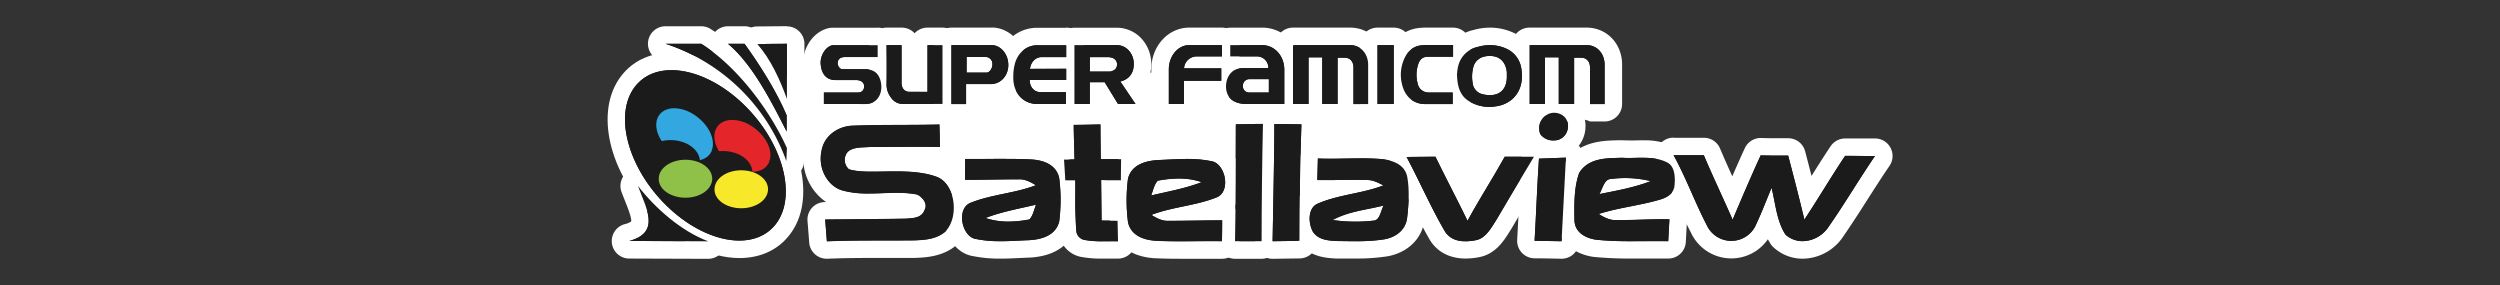 <svg xmlns="http://www.w3.org/2000/svg" viewBox="0 0 1000 114"><rect x="0" y="0" width="1000" height="114" fill="#333333" stroke="none"/><title>logo</title><g id="Layer_2" data-name="Layer 2"><rect x="311.83" y="25.92" width="28.57" height="36.22" fill="#fff"/><rect x="373.49" y="29.05" width="246.61" height="50.52" fill="#fff"/></g><g id="Layer_1" data-name="Layer 1"><path d="M441.12,100a42.67,42.67,0,0,1-7.94-.6A7.47,7.47,0,0,1,427,92a126.66,126.66,0,0,1-.49-14.38c0-.67,0-1.35,0-2h-.42a3.49,3.49,0,0,1-3.49-3.3c-.16-2.75-.34-5.51-.52-8.26a3.51,3.51,0,0,1,3.46-3.73h.64C426.1,56.49,426,53.15,426,50a3.45,3.45,0,0,1,1-2.49,3.49,3.49,0,0,1,2.47-1.06c3.55,0,7.11-.1,10.66-.18h.08a3.5,3.5,0,0,1,3.5,3.48c0,2.65,0,5.31.07,8,0,.8,0,1.6,0,2.41h4.68a3.52,3.52,0,0,1,3.49,3.54c0,2.8-.07,5.62-.09,8.42a3.5,3.5,0,0,1-3.5,3.47h0l-4.33,0c0,1.51.08,7.65.1,9.2l3,0a3.5,3.5,0,0,1,3.46,3.42q.08,4.11.18,8.21a3.5,3.5,0,0,1-3.5,3.58h-.09l-1.65,0-2.14,0Z" fill="#1b1b1b"/><path d="M440.18,49.78c0,4.62.09,9.24.12,13.87h8.14q-.06,4.22-.09,8.43-3.94,0-7.89-.09c.05,5.41.12,10.81.17,16.21l6.4.08q.08,4.1.18,8.21l-1.73,0c-1.46,0-2.91,0-4.37,0a38.06,38.06,0,0,1-7.38-.56,4,4,0,0,1-3.21-4.14c-.74-6.53-.4-13.14-.49-19.71l-3.91,0c-.15-2.76-.33-5.53-.51-8.29l4.2-.05c-.14-4.61-.27-9.22-.33-13.83,3.57,0,7.13-.1,10.7-.18m0-7H440c-3.52.08-7.09.14-10.62.18a7,7,0,0,0-6.92,7.1c0,2.33.08,4.77.15,7.44a6.92,6.92,0,0,0-2.15,1.58,7,7,0,0,0-1.86,5.21c.18,2.71.36,5.5.51,8.24a7,7,0,0,0,3.9,5.89,123.06,123.06,0,0,0,.5,13.87,11,11,0,0,0,9.07,10.55,45.36,45.36,0,0,0,8.51.65h2.26l2.11,0,1.56,0h.17a7,7,0,0,0,7-7.16q-.09-4.09-.17-8.2a7,7,0,0,0-6.47-6.83c0-.42,0-.84,0-1.27s0-.64,0-1h.82a7,7,0,0,0,7-6.95c0-2.79,0-5.6.09-8.39a7,7,0,0,0-7-7.09h-1.23c0-2.3-.05-4.6-.06-6.9a7,7,0,0,0-7-7Z" fill="#fff"/><path d="M504.27,100H494a3.48,3.48,0,0,1-3.5-3.56c.25-13.46.28-27.18.31-40.44l0-6.27a3.51,3.51,0,0,1,3.44-3.49l3.09-.06c2.59,0,5.18-.1,7.78-.12h0a3.5,3.5,0,0,1,3.5,3.57c-.33,15.53-.51,31.31-.54,46.89a3.48,3.48,0,0,1-3.5,3.49Z" fill="#1b1b1b"/><path d="M505.18,49.54h0m0,0q-.51,23.46-.54,46.95H494c.29-15.58.29-31.17.33-46.76,3.61-.06,7.22-.16,10.84-.18m0-7h-.05c-2.63,0-5.28.07-7.83.12l-3.09.06a7,7,0,0,0-6.87,7v6.24c0,13.26-.07,27-.32,40.41a7,7,0,0,0,7,7.13h10.6a7,7,0,0,0,7-7c0-15.47.2-31.16.53-46.62,0-.11,0-.23,0-.34a7,7,0,0,0-7-7Zm0,14h0Z" fill="#fff"/><path d="M509,100a3.5,3.5,0,0,1-3.5-3.55q.12-7.47.27-14.92c.19-10.48.4-21.3.44-31.94a3.56,3.56,0,0,1,1-2.48,3.5,3.5,0,0,1,2.46-1h0q5.43,0,10.86.15a3.45,3.45,0,0,1,2.47,1.09,3.52,3.52,0,0,1,1,2.52c-.51,15.42-.78,31.06-.79,46.49a3.51,3.51,0,0,1-3.44,3.5l-5.39.08-5.35.07Z" fill="#1b1b1b"/><path d="M509.75,49.59c3.61,0,7.21.08,10.82.15q-.77,23.28-.79,46.6c-3.58.06-7.16.09-10.74.15.25-15.63.65-31.26.71-46.9m0-7a7,7,0,0,0-7,7c0,10.62-.25,21.43-.44,31.89q-.15,7.47-.27,14.93a7,7,0,0,0,7,7.11h.13l5.32-.08,5.42-.07a7,7,0,0,0,6.87-7c0-15.39.28-31,.79-46.37a7,7,0,0,0-6.86-7.23c-3.62-.07-7.29-.12-10.9-.15Z" fill="#fff"/><path d="M621.35,59.71a10,10,0,0,1-8.11-4.09,3.92,3.92,0,0,1-.43-.81c-1.75-4.6.18-9.94,4.32-12a8.9,8.9,0,0,1,4.54-1.2,9.28,9.28,0,0,1,6.8,2.88,8.68,8.68,0,0,1,2.22,6.63,9.2,9.2,0,0,1-9.33,8.6Z" fill="#1b1b1b"/><path d="M621.67,45.1a5.28,5.28,0,0,1,5.53,5.75,5.68,5.68,0,0,1-5.85,5.36,6.49,6.49,0,0,1-5.27-2.64c-1.14-3,.16-6.49,2.72-7.69a5.41,5.41,0,0,1,2.87-.78m0-7a12.42,12.42,0,0,0-6.22,1.63c-5.62,2.89-8.27,10.11-5.91,16.33a7.16,7.16,0,0,0,.87,1.61,13.49,13.49,0,0,0,10.94,5.54,12.73,12.73,0,0,0,12.81-11.65,1.11,1.11,0,0,0,0-.19A12.09,12.09,0,0,0,631,42.1a12.78,12.78,0,0,0-9.36-4Z" fill="#fff"/><path d="M330.69,100a3.5,3.5,0,0,1-3.49-3.21l-.27-3.38c-.13-1.78-.27-3.55-.42-5.33a3.45,3.45,0,0,1,.9-2.65A3.49,3.49,0,0,1,330,84.28l9.24-.08c7.52-.07,15.29-.13,22.93-.26l.81-.06c2.79-.2,3.31-.45,3.55-1.15.06-.16.12-.3.19-.45a3.18,3.18,0,0,0-1.09-1.17,40.55,40.55,0,0,0-7-.52c-1.8,0-3.67.07-5.48.14s-3.8.14-5.73.14a40.92,40.92,0,0,1-11.26-1.31c-7.66-2-12.73-10.91-11.06-19.46,1.35-8.57,9.07-13.21,16-13.36,6.4-.24,12.93-.27,19.24-.29,5,0,10.25-.05,15.36-.17h.09a3.5,3.5,0,0,1,3.49,3.43l.12,4.46c0,1.51.08,3,.11,4.56a3.53,3.53,0,0,1-1,2.55,3.5,3.5,0,0,1-2.48,1h-.07c-2.25,0-4.67-.06-7.41-.06q-4.49,0-8.95.05c-3,0-6,0-9,0h-2.5c-.49,0-1.05.07-1.65.09-1.06,0-4.28.17-4.79.82a1.45,1.45,0,0,0-.06,1.4,36.55,36.55,0,0,0,7.31.54c1.38,0,2.82,0,4.3,0s3.25-.05,4.92-.05c5.41,0,11.69.26,17.23,2.19,4.36,1.37,7.65,5.22,9,10.57,1.65,6.37.21,13.1-3.67,17.14a2,2,0,0,1-.21.2c-4.62,4.07-10.65,4.29-14.63,4.44s-8,0-11.94,0c-7.57,0-15.4,0-23.07.33Z" fill="#1b1b1b"/><path d="M375.78,49.78c.06,3,.15,6,.22,9-2.49,0-5-.07-7.48-.07-6,0-12,.1-18,.1H347.9c-2.5.24-7.42-.16-9.19,2.44a5,5,0,0,0,.84,6.45c2.36.79,5.61,1,9.31,1,2.87,0,6-.1,9.22-.1,5.54,0,11.28.31,16.13,2,7.82,2.41,9.71,16,4,22-3.54,3.11-8.2,3.41-12.45,3.57-11.67.13-23.34-.1-35,.38-.24-2.91-.45-5.82-.7-8.71,10.78-.11,21.55-.16,32.32-.34,2.65-.24,6.3-.1,7.49-3.57,1.41-2.56-1.19-5.31-3.09-6.11a42.49,42.49,0,0,0-8.11-.67c-3.73,0-7.48.28-11.21.28a38.43,38.43,0,0,1-10.33-1.18c-5.79-1.51-9.93-8.56-8.54-15.49,1-6.84,7.22-10.35,12.65-10.46,11.53-.43,23.07-.18,34.61-.46m0-7h-.18c-5.07.12-10.26.15-15.28.17-6.32,0-12.87,0-19.36.29-8.38.21-17.67,5.84-19.34,16.25a21.11,21.11,0,0,0,8.76,21.28h-.45A7,7,0,0,0,323,88.37c.15,1.74.28,3.49.42,5.24l.27,3.45a7,7,0,0,0,7,6.43h.3c7.59-.32,15.39-.32,22.92-.33,3.89,0,7.92,0,11.89,0H366c4.21-.16,11.25-.42,16.81-5.31.15-.13.29-.27.43-.41,4.7-4.9,6.47-12.92,4.53-20.44-1.41-5.42-4.49-9.6-8.65-11.87A7.21,7.21,0,0,0,381,63.74a7,7,0,0,0,2-5.1l-.12-4.58c0-1.48-.07-3-.11-4.44a7,7,0,0,0-7-6.84Z" fill="#fff"/><path d="M542.19,100c-1.54,0-3.09,0-4.64,0l-3,0h-.17c-3.56-.2-8.94-.5-12.16-5.2a2.38,2.38,0,0,1-.18-.3,14.24,14.24,0,0,1-1.15-10.9,8.52,8.52,0,0,1,4.66-5.23,54.11,54.11,0,0,1,8.32-2.77c-1.12,0-2.24,0-3.36,0s-2.5,0-3.75,0a3.51,3.51,0,0,1-2.46-1.08,3.47,3.47,0,0,1-1-2.52l.23-8.61a3.54,3.54,0,0,1,1.11-2.46,3.49,3.49,0,0,1,2.39-.94h.14c1.45.06,3,.09,4.78.09,2,0,4,0,6-.07s4.1-.07,6.14-.07c3.53,0,6.42.1,9.1.34l.17,0c7.29,1,11.6,4.22,12.82,9.57a.75.75,0,0,1,0,.16c1.1,6,.63,12.26,0,17.53-.64,7.16-6.9,10.8-12.06,11.71a74.49,74.49,0,0,1-12.08.82Z" fill="#1b1b1b"/><path d="M544.19,63.34c2.93,0,5.86.07,8.79.32,3.82.53,8.73,1.86,9.88,6.89,1,5.41.62,11.08,0,16.51s-5.19,8-9.19,8.67a70,70,0,0,1-11.47.76c-2.52,0-5.05-.06-7.57-.08-3.31-.18-7.23-.41-9.47-3.68-1.95-3.55-2.07-9.52,1.85-11.25,8.49-3.71,17.77-4,26.36-7.33-2-1-4.1-2.14-6.34-2.14h0c-1.69-.05-3.37-.06-5.06-.06-3.79,0-7.58.08-11.37.08-1.23,0-2.46,0-3.68,0q.12-4.31.23-8.61c1.65.06,3.29.09,4.93.09,4.05,0,8.11-.14,12.16-.14m-2,25.3a64.47,64.47,0,0,0,7.08-.39c2.75,0,3-4,4.22-6.07-6.84,1.75-14,2.29-20.43,5.81a65,65,0,0,0,9.13.65m2-32.3c-2.09,0-4.18,0-6.2.07s-4,.07-6,.07c-1.72,0-3.25,0-4.65-.09h-.28a7,7,0,0,0-7,6.81l-.18,6.41-.06,2.2a7,7,0,0,0,1.74,4.81,12.47,12.47,0,0,0-4,5.77A17.63,17.63,0,0,0,519,96.1c.11.2.23.39.36.58,4.2,6.13,11.14,6.51,14.86,6.72h.33l2.94,0c1.53,0,3.11,0,4.69,0a78.14,78.14,0,0,0,12.61-.85l.08,0c8.36-1.48,14.21-7.3,14.93-14.83.64-5.51,1.12-12-.06-18.49l-.06-.31c-1.09-4.75-4.71-10.74-15.76-12.26l-.35,0c-2.78-.24-5.76-.35-9.39-.35Z" fill="#fff"/><path d="M586.19,100c-6.74,0-10-3.42-11.6-6.29-3.2-5.53-6.11-11.44-8.92-17.15-2-4-4-8.15-6.13-12.11a3.5,3.5,0,0,1,3-5.15c3.85-.07,7.75-.1,11.6-.11h0a3.51,3.51,0,0,1,3.15,2c2.11,4.34,4.34,8.73,6.49,13q1.68,3.3,3.38,6.69c1.55-2.69,3.14-5.34,4.69-7.94C594.2,69,596.6,65,598.81,61a3.51,3.51,0,0,1,3.07-1.82c3.88,0,7.78,0,11.67,0h0a3.51,3.51,0,0,1,3,5.32c-5,8.19-9.84,16.45-14.8,24.88,0,0-.48.78-.69,1.12-2.21,3.56-5,8-9.92,9A25.35,25.35,0,0,1,586.19,100Z" fill="#1b1b1b"/><path d="M613.58,62.64h0m0,0c-5,8.26-9.92,16.59-14.82,24.93-2.17,3.43-4.42,7.67-8.3,8.46a21.9,21.9,0,0,1-4.27.46c-3.32,0-6.63-1-8.53-4.46-5.45-9.41-9.88-19.59-15-29.23,3.85-.07,7.69-.1,11.54-.11,4.18,8.62,8.64,17,12.83,25.65,4.71-8.75,10.09-17,14.88-25.65q5.83,0,11.7,0m0-7h-.06c-3.82,0-7.77,0-11.64,0a7,7,0,0,0-6.13,3.63c-2.19,4-4.57,7.94-6.87,11.79-.48.8-1,1.61-1.45,2.43l-.5-1c-2.15-4.22-4.36-8.6-6.46-12.91a7,7,0,0,0-6.3-4h0c-3.86,0-7.78,0-11.65.11a7,7,0,0,0-6,10.3c2.08,3.91,4.11,8,6.07,12,2.83,5.74,5.75,11.68,9,17.37,2.87,5.17,8.06,8,14.62,8a28.76,28.76,0,0,0,5.63-.59c6.49-1.32,9.81-6.68,12.23-10.6l.63-1,.11-.19c4.94-8.41,9.78-16.62,14.68-24.69a7,7,0,0,0-5.89-10.79Zm0,14Z" fill="#fff"/><path d="M624.11,100q-5.16-.1-10.31-.17a3.49,3.49,0,0,1-3.46-3.7c.28-4.77.52-9.63.75-14.33.29-6.09.6-12.37,1-18.57A3.5,3.5,0,0,1,615.45,60c3.6-.15,7.2-.28,10.8-.41h.12a3.47,3.47,0,0,1,2.5,1.05,3.51,3.51,0,0,1,1,2.64q-.51,9.06-1,18.13-.39,7.65-.8,15.31a3.5,3.5,0,0,1-3.49,3.31Z" fill="#1b1b1b"/><path d="M626.37,63.05h0m0,0c-.61,11.14-1.15,22.29-1.75,33.44-3.6-.06-7.19-.13-10.79-.17.65-10.95,1-21.92,1.76-32.86,3.59-.15,7.19-.28,10.78-.41m0-7h-.28l-10.78.41a7,7,0,0,0-6.7,6.53c-.42,6.24-.72,12.55-1,18.66-.23,4.68-.46,9.52-.74,14.26a7,7,0,0,0,6.91,7.41c3.53,0,7.14.11,10.63.17h.23a7,7,0,0,0,7-6.62q.42-7.7.8-15.4c.3-5.85.61-11.89.94-17.84a5.49,5.49,0,0,0,0-.58,7,7,0,0,0-7-7Zm0,14h0Z" fill="#fff"/><path d="M652.59,100a141.06,141.06,0,0,1-14.3-.59c-7.18-.9-11.86-5.3-12-11.21v-.26c-.1-6.35-.22-13.55,2.13-20a2.85,2.85,0,0,1,.33-.68c4.59-7.25,12.67-7.44,18.56-7.58l1.5,0H649c.71,0,1.49.07,2.39.07s1.83,0,2.75,0,2-.05,2.93-.05A24.12,24.12,0,0,1,668.69,62c2.62,1.45,5.48,4.84,4.56,13a.5.5,0,0,1,0,.12c-.56,3.78-3.2,6.46-7.83,8-1.47.44-2.93.83-4.38,1.18,1.29,0,2.6,0,3.9,0,1,0,1.94,0,2.91,0a3.5,3.5,0,0,1,2.49,1.12,3.46,3.46,0,0,1,.92,2.58c-.17,2.91-.32,5.83-.48,8.75a3.51,3.51,0,0,1-3.49,3.32h-.08c-1.52,0-3,0-4.57,0l-5,0Z" fill="#1b1b1b"/><path d="M657.09,63.12c3.42,0,6.82.3,10,2s3.1,6.14,2.72,9.48c-.46,3.07-3.2,4.43-5.46,5.16-8.19,2.47-16.68,3.24-24.85,5.85,2.07,1.31,4.28,2.46,6.67,2.46h2c5.6,0,11.2-.35,16.8-.35.94,0,1.88,0,2.82,0q-.25,4.38-.48,8.77c-1.55,0-3.09,0-4.64,0-3.34,0-6.69,0-10,0a135.34,135.34,0,0,1-14-.57c-3.75-.47-8.73-2.54-8.87-7.82-.1-6.32-.23-13.06,1.92-19h0c3.89-6.15,11.25-5.8,17.1-6,.87.06,1.74.08,2.62.08,1.88,0,3.78-.09,5.68-.09M639.75,77.66c6.9-1.4,13.88-2.6,20.56-5.19a43.41,43.41,0,0,0-15.84-.87c-2.82,0-3.4,3.87-4.72,6.06m17.34-21.54c-1,0-2,0-3,.05s-1.8,0-2.66,0-1.53,0-2.15-.06l-.47,0h-.22l-1.36,0c-6.31.15-15.85.38-21.44,9.21a7,7,0,0,0-.66,1.35c-2.57,7.06-2.45,14.6-2.34,21.26v.29c.19,7.73,6.08,13.46,15,14.58l.16,0a143.25,143.25,0,0,0,14.66.61l5.08,0,5,0c1.68,0,3.15,0,4.49,0h.15a7,7,0,0,0,7-6.64q.22-4.36.48-8.73A7,7,0,0,0,672.9,83l-.09-.09a12.13,12.13,0,0,0,3.89-7.28l0-.25c1.14-10-2.79-14.46-6.28-16.39l-.12-.07a27.43,27.43,0,0,0-13.24-2.77Z" fill="#fff"/><path d="M721.09,100a13.49,13.49,0,0,1-9.25-3.56,3.91,3.91,0,0,1-.56-.66,29.06,29.06,0,0,1-3.69-8.92c-.54,1.29-1.11,2.59-1.7,3.87a14.18,14.18,0,0,1-13.36,9.15,14,14,0,0,1-12.94-8.26c-2.21-4.24-4.18-8.67-6.08-13-2.21-5-4.5-10.15-7.13-14.88a3.5,3.5,0,0,1,3.06-5.2h0c3,0,6,0,9,0h3a3.5,3.5,0,0,1,3.22,2.13c2.09,4.94,4.35,9.9,6.53,14.69l1.7,3.73c2.8-6.55,5.4-12.49,8.12-18.42a3.48,3.48,0,0,1,3.18-2h.08c2.7.06,5.45.09,8.16.09h2.75a3.49,3.49,0,0,1,3.39,2.61c1.57,6,3.1,11.87,4.57,17.75L726.45,74c2.8-4.48,5.71-9.12,8.7-13.58a3.51,3.51,0,0,1,2.91-1.56l3.05,0q4.44,0,8.88,0a3.51,3.51,0,0,1,3.1,1.87,3.46,3.46,0,0,1-.21,3.6c-3,4.39-5.93,9-8.78,13.44-3.1,4.85-6.3,9.86-9.63,14.68A16.27,16.27,0,0,1,721.09,100Z" fill="#1b1b1b"/><path d="M669.44,62.07c3,0,6,0,9.07,0h3c3.68,8.7,7.75,17.17,11.53,25.82,3.65-8.64,7.33-17.25,11.22-25.73q4.11.09,8.24.09h2.76c2.22,8.5,4.44,17,6.48,25.6,5.55-8.41,10.71-17.15,16.3-25.5,4,0,8,.07,11.93.07-6.3,9.23-12.08,19-18.43,28.14a12.75,12.75,0,0,1-10.48,5.91,10,10,0,0,1-6.88-2.65c-3.51-5.33-4-12.44-5.56-18.71-2,4.72-3.81,9.59-6,14.22a10.79,10.79,0,0,1-19.92.73c-4.77-9.13-8.31-19-13.3-28m0-7a7,7,0,0,0-6.12,10.4c2.55,4.59,4.71,9.45,7,14.6,1.91,4.31,3.89,8.76,6.14,13.08a17.8,17.8,0,0,0,30.73,2.57c.36.67.75,1.33,1.18,2A6.42,6.42,0,0,0,709.48,99a17.14,17.14,0,0,0,11.6,4.48,19.79,19.79,0,0,0,16.29-9c3.36-4.86,6.57-9.88,9.68-14.75,2.83-4.42,5.75-9,8.72-13.34a7,7,0,0,0-5.78-11c-3,0-6,0-8.93,0l-2.95,0h-.05a7,7,0,0,0-5.82,3.11c-2.62,3.91-5.16,7.93-7.63,11.87q-1.26-4.91-2.56-9.85a7,7,0,0,0-6.77-5.23h-2.76c-2.69,0-5.41,0-8.09-.09h-.15a7,7,0,0,0-6.36,4.08c-1.7,3.7-3.35,7.4-5,11.24-1.67-3.68-3.34-7.42-4.91-11.14a7,7,0,0,0-6.45-4.27h-3q-4.51,0-9,0Z" fill="#fff"/><path d="M472.49,100c-4.2,0-7.46-.08-10.54-.24-7.71-.52-12.85-4.21-14.16-10.12,0-.1,0-.21-.05-.31a71.28,71.28,0,0,1,0-18.4,3.67,3.67,0,0,1,.09-.43c1.09-4.16,4.58-9.28,15-10h.11l3.84-.18c2.57-.12,5.24-.26,7.9-.26A50.48,50.48,0,0,1,485,61c4.29.62,7.76,4.78,8.45,10.19.66,5.1-1.51,9.43-5.54,11a59.16,59.16,0,0,1-8.05,2.49c2.77,0,5.61-.08,8.41-.08h.61a3.5,3.5,0,0,1,3.49,3.54c0,2.77-.06,5.55-.08,8.32a3.48,3.48,0,0,1-3.5,3.47h-.05q-2.19,0-4.38,0l-5.91,0C476.46,100,474.48,100,472.49,100Z" fill="#1b1b1b"/><path d="M474.68,63.57a47.49,47.49,0,0,1,9.73.88c5.7.7,8.19,12.14,2.21,14.51-8.46,3.38-17.56,3.74-26.07,7,2,1.26,4.15,2.38,6.46,2.38h1.58c6.57,0,13.13-.2,19.7-.2h.58q0,4.17-.08,8.33-2.22,0-4.44,0c-4,0-7.91.06-11.86.06-3.45,0-6.91,0-10.36-.22-4.25-.29-9.69-1.83-10.92-7.39a67.37,67.37,0,0,1,0-17.49h0c1.52-5.79,7.37-7.08,11.84-7.38,3.85-.15,7.74-.44,11.61-.44m-14.22,14.6c6.78-1.59,13.66-2.8,20.25-5.33a28.09,28.09,0,0,0-9.2-1.44,45.49,45.49,0,0,0-8.39.86c-1.45,1.52-1.83,3.93-2.66,5.91m14.22-21.6c-2.75,0-5.46.14-8.08.27l-3.79.17h-.22c-13.13.89-17,8.28-18.13,12.6a8.52,8.52,0,0,0-.17.85,74.74,74.74,0,0,0,0,19.31,6,6,0,0,0,.11.61c1.66,7.54,8,12.23,17.27,12.86h.11c3.16.16,6.46.23,10.73.23q3,0,6,0l5.88,0c1.59,0,3,0,4.33,0h.11a7,7,0,0,0,7-6.95q0-4.14.08-8.3a7,7,0,0,0-2-5c-.17-.16-.34-.32-.52-.47,2.84-2.88,4.2-7.19,3.58-12-.89-6.92-5.51-12.29-11.31-13.19a54.44,54.44,0,0,0-10.93-1Z" fill="#fff"/><path d="M400.2,100a50.53,50.53,0,0,1-10.32-.92c-4.29-.62-7.76-4.78-8.45-10.19-.66-5.11,1.51-9.43,5.53-11A59.73,59.73,0,0,1,395,75.36c-2.77,0-5.61.08-8.41.08H386a3.5,3.5,0,0,1-3.49-3.54q0-4.17.08-8.32a3.5,3.5,0,0,1,3.5-3.48h.05c1.47,0,2.94,0,4.41,0,2,0,3.93,0,5.9,0s4,0,5.95,0c4.2,0,7.45.07,10.53.23,7.71.53,12.85,4.22,14.16,10.13a2.87,2.87,0,0,1,.05.31,71.2,71.2,0,0,1,0,18.39,3,3,0,0,1-.09.43c-1.09,4.17-4.58,9.29-15,10h-.11l-3.84.17c-2.58.13-5.24.26-7.9.26Z" fill="#1b1b1b"/><path d="M402.39,63.57c3.45,0,6.91,0,10.36.23,4.25.29,9.69,1.83,10.92,7.39a67.73,67.73,0,0,1,0,17.48c-1.53,5.8-7.38,7.09-11.84,7.39-3.85.14-7.74.43-11.61.43a46.8,46.8,0,0,1-9.73-.88c-5.7-.69-8.19-12.14-2.21-14.51,8.46-3.37,17.56-3.74,26.07-7-2-1.26-4.15-2.38-6.47-2.38h-1.57c-6.57,0-13.14.2-19.71.2H386q0-4.17.08-8.34c1.48,0,3,0,4.44,0,4,0,7.91-.07,11.86-.07m1,25.1a45.49,45.49,0,0,0,8.39-.86c1.45-1.52,1.83-3.93,2.66-5.92-6.78,1.6-13.66,2.81-20.25,5.34a28.09,28.09,0,0,0,9.2,1.44m-1-32.1c-2,0-4,0-6,0s-3.91,0-5.87,0c-1.59,0-3,0-4.33,0h-.11a7,7,0,0,0-7,7c0,2.76,0,5.53-.08,8.29a7,7,0,0,0,2,5,5.66,5.66,0,0,0,.52.47,14.24,14.24,0,0,0-3.58,12c.89,6.92,5.51,12.29,11.31,13.18a53.72,53.72,0,0,0,10.93,1c2.75,0,5.46-.13,8.08-.26,1.27-.06,2.53-.13,3.79-.17h.22c13.13-.9,17-8.28,18.13-12.6a8.17,8.17,0,0,0,.17-.86,74.66,74.66,0,0,0,0-19.3c0-.21-.06-.41-.11-.62-1.67-7.53-8-12.22-17.27-12.85h-.12c-3.15-.16-6.46-.24-10.72-.24Z" fill="#fff"/><path d="M314.54,67.93a3.51,3.51,0,0,1-3.3-2.31,72.58,72.58,0,0,0-46.11-44.79A3.5,3.5,0,0,1,266.21,14H280.5a3.46,3.46,0,0,1,1.88.54C299.07,25.15,312,44.48,318,57.81a3.61,3.61,0,0,1,.3,1.59L318,64.59a3.49,3.49,0,0,1-3,3.3A3.12,3.12,0,0,1,314.54,67.93Z" fill="#1b1b1b"/><path d="M280.5,17.51c15,9.54,27.82,27.36,34.27,41.73l-.23,5.19a76.53,76.53,0,0,0-48.33-46.92H280.5m0-7H266.21A7,7,0,0,0,264,24.16,69.12,69.12,0,0,1,308,66.8a7,7,0,0,0,6.58,4.63,6.19,6.19,0,0,0,1.05-.08,7,7,0,0,0,5.95-6.6l.24-5.19a7,7,0,0,0-.61-3.18C315,42.6,301.6,22.61,284.26,11.6a7,7,0,0,0-3.76-1.09Z" fill="#fff"/><path d="M314.77,43.05a3.51,3.51,0,0,1-3.29-2.31c-3.36-9.33-7-16.13-11.17-20.79a3.5,3.5,0,0,1,2.58-5.83L314.77,14a3.48,3.48,0,0,1,3.5,3.5v22A3.51,3.51,0,0,1,315.38,43,4.3,4.3,0,0,1,314.77,43.05Z" fill="#1b1b1b"/><path d="M314.77,17.51v22c-2.82-7.82-6.53-16-11.85-21.93l11.85-.11m0-7h-.06l-11.86.11a7,7,0,0,0-5.15,11.66C301.55,26.6,305,33,308.19,41.92a7,7,0,0,0,6.58,4.63,6.26,6.26,0,0,0,1.21-.11,7,7,0,0,0,5.79-6.89v-22a7,7,0,0,0-7-7Z" fill="#fff"/><path d="M314.66,56.12a3.5,3.5,0,0,1-3.12-1.92c-5.94-11.69-13.32-26.24-22.6-34A3.5,3.5,0,0,1,291.19,14h6.62a3.5,3.5,0,0,1,2.84,1.45C306,22.9,313.35,34,317.88,44.78a3.52,3.52,0,0,1,.28,1.36v6.48a3.5,3.5,0,0,1-2.69,3.4A3.74,3.74,0,0,1,314.66,56.12Z" fill="#1b1b1b"/><path d="M297.81,17.51c6.18,8.57,12.79,19,16.85,28.63v6.48C308.54,40.56,301,25.69,291.19,17.51h6.62m0-7h-6.62a7,7,0,0,0-4.5,12.36c8.73,7.32,15.94,21.51,21.73,32.91a7,7,0,0,0,13.24-3.16V46.14a7,7,0,0,0-.55-2.72C316.45,32.36,309,21,303.49,13.41a7,7,0,0,0-5.68-2.9Z" fill="#fff"/><path d="M251.68,99.88a3.5,3.5,0,0,1-.89-6.88c2.58-.69,4.2-1.66,4.81-2.87,1.16-2.32-.67-6.88-2.28-10.9-.48-1.21-1-2.46-1.43-3.7a3.5,3.5,0,0,1,6.05-3.34c7.56,9.73,17.5,17.6,26.59,21a3.5,3.5,0,0,1-1.24,6.77Z" fill="#1b1b1b"/><path d="M255.18,74.34c7,9,17.29,18.07,28.11,22.15l-31.6-.11c12.81-3.42,6.66-13.27,3.49-22m0-7a7,7,0,0,0-6.58,9.38c.47,1.29,1,2.57,1.48,3.81.93,2.32,2.64,6.59,2.39,8a7,7,0,0,1-2.58,1.09,7,7,0,0,0,1.79,13.76l31.6.11h0A7,7,0,0,0,285.77,90c-8.52-3.22-17.88-10.66-25.06-19.9a7,7,0,0,0-5.54-2.71Z" fill="#fff"/><path d="M295.73,99.73c-10.75,0-23.06-6.11-32.92-16.33-16.63-17.24-21.31-40.09-10.66-52,4-4.48,9.68-6.84,16.43-6.84,10.76,0,23.07,6.1,32.93,16.33,16.63,17.24,21.31,40.08,10.66,52-4,4.48-9.68,6.85-16.44,6.85Z" fill="#1b1b1b"/><path d="M268.58,28.06c9.46,0,20.86,5.36,30.41,15.26C314.12,59,318.86,80.16,309.56,90.55c-3.43,3.84-8.29,5.68-13.83,5.68-9.45,0-20.86-5.36-30.4-15.26-15.13-15.69-19.87-36.84-10.57-47.24,3.43-3.84,8.29-5.67,13.82-5.67m0-7c-7.77,0-14.36,2.77-19,8-11.87,13.27-7.15,38.2,10.75,56.76,10.51,10.89,23.76,17.4,35.44,17.4,7.78,0,14.37-2.77,19-8C326.65,82,321.93,57,304,38.46c-10.51-10.9-23.76-17.4-35.45-17.4Z" fill="#fff"/><path d="M541.39,45.09a3.49,3.49,0,0,1-3.17-2,3.51,3.51,0,0,1-3.18,2h-6.15a3.47,3.47,0,0,1-2.73-1.32,3.48,3.48,0,0,1-2.74,1.32H517.2a3.5,3.5,0,0,1-3.5-3.5V18.05a3.5,3.5,0,0,1,3.5-3.5h22.91c5.92,0,10.5,4.72,10.65,11V41.59a3.49,3.49,0,0,1-3.5,3.5Z" fill="#1b1b1b"/><path d="M540.11,18.05c3.95,0,7,3.14,7.15,7.57v16h-5.87V27c0-2.18-1.14-3.69-3.07-3.89-.61,0-1.22-.05-1.84-.05s-1,0-1.44,0V41.59h-6.15V22.92h-5.47V41.59H517.2V18.05h22.91m0-7H517.2a7,7,0,0,0-7,7V41.59a7,7,0,0,0,7,7h6.22a7.17,7.17,0,0,0,2.74-.55,6.9,6.9,0,0,0,2.73.55H535a7,7,0,0,0,3.18-.76,6.9,6.9,0,0,0,3.17.76h5.87a7,7,0,0,0,7-7V25.45c-.2-8.21-6.28-14.4-14.15-14.4Z" fill="#fff"/><path d="M636,45.09a3.51,3.51,0,0,1-3.18-2,3.51,3.51,0,0,1-3.17,2h-6.15a3.49,3.49,0,0,0-5.47,0h-6.22a3.5,3.5,0,0,1-3.5-3.5V18.05a3.49,3.49,0,0,1,3.5-3.5h22.9c5.92,0,10.51,4.72,10.66,11V41.59a3.5,3.5,0,0,1-3.5,3.5Z" fill="#1b1b1b"/><path d="M634.69,18.05c4,0,7,3.14,7.16,7.57v16H636V27c0-2.18-1.15-3.69-3.08-3.89-.61,0-1.22-.05-1.83-.05s-1,0-1.44,0V41.59h-6.15V22.92H618V41.59h-6.22V18.05h22.9m0-7h-22.9a7,7,0,0,0-7,7V41.59a7,7,0,0,0,7,7H618a7.08,7.08,0,0,1,5.47,0h6.15a7,7,0,0,1,6.35,0h5.87a7,7,0,0,0,7-7V25.45c-.2-8.21-6.29-14.4-14.16-14.4Z" fill="#fff"/><path d="M447.22,45.09a3.51,3.51,0,0,1-3-1.67l-4.32-7.06h-.49v5.23a3.5,3.5,0,0,1-3.5,3.5h-6.13a3.5,3.5,0,0,1-3.5-3.5V18.05a3.5,3.5,0,0,1,3.5-3.5h17a10,10,0,0,1,7.65,3.65,11.7,11.7,0,0,1,2.42,9.57A9.79,9.79,0,0,1,453.26,34l3.84,5.67a3.49,3.49,0,0,1-2.9,5.46Z" fill="#1b1b1b"/><path d="M446.75,18.05c4.36,0,7.49,4.4,6.61,9.15a6.29,6.29,0,0,1-4.21,5.07c-.31.12-.62.21-1,.34,2,2.94,4.05,6,6.08,9h-7l-5.35-8.73h-5.95v8.73h-6.13V18.05h17M435.93,28.64H444a3.33,3.33,0,0,0,1.27-.41A2.38,2.38,0,0,0,446.79,26a2.63,2.63,0,0,0-1.49-2.71,5.31,5.31,0,0,0-1.92-.43h-7.45v5.83m10.82-17.59h-17a7,7,0,0,0-7,7V41.59a7,7,0,0,0,7,7h6.13a7,7,0,0,0,5.65-2.87,7,7,0,0,0,5.65,2.87h7A7,7,0,0,0,460,37.67l-2.26-3.33a13.41,13.41,0,0,0,2.53-6A15.16,15.16,0,0,0,457.09,16a13.45,13.45,0,0,0-10.34-4.91Z" fill="#fff"/><path d="M498.1,45.08a14.51,14.51,0,0,1-4.64-.84c-4.28-1.5-6.79-5.46-6.54-10.33a10.83,10.83,0,0,1,3.93-8.08,3.49,3.49,0,0,1-2.25-3.27V18.05a3.49,3.49,0,0,1,3.5-3.5h12.74c6.86,0,12.18,5.57,12.38,13V41.58a3.5,3.5,0,0,1-3.5,3.5Z" fill="#1b1b1b"/><path d="M504.84,18.05c4.9,0,8.73,4.09,8.88,9.56v14H498.1a10.86,10.86,0,0,1-3.47-.64c-2.88-1-4.38-3.56-4.21-6.85s2.07-6,4.92-6.63a8.75,8.75,0,0,1,2-.24h10A4.54,4.54,0,0,0,503,22.56H492.1V18.05h12.74M499.62,37h7.92V31.65h-7.79a2.61,2.61,0,0,0-2.6,2.46v.25A2.48,2.48,0,0,0,499.47,37h.15m5.22-25.92H492.1a7,7,0,0,0-7,7v4.51A6.89,6.89,0,0,0,486,26a15,15,0,0,0-2.56,7.77c-.33,6.48,3.08,11.77,8.89,13.82a18.08,18.08,0,0,0,5.62,1h15.79a7,7,0,0,0,7-7V27.42c-.25-9.18-7.23-16.37-15.88-16.37Z" fill="#fff"/><path d="M329.56,45.08a3.5,3.5,0,0,1-3.5-3.5V37a3.49,3.49,0,0,1,2.44-3.34,10.6,10.6,0,0,1-3.72-7.84c-.34-4.5,2.56-10.06,7.43-11.15a3.22,3.22,0,0,1,.76-.08h18.1a3.5,3.5,0,0,1,3.5,3.5v4.74a3.49,3.49,0,0,1-2.29,3.28,8.65,8.65,0,0,1,2.6,3.34,12.15,12.15,0,0,1-.48,11.28,9.42,9.42,0,0,1-8.09,4.39H329.56Z" fill="#1b1b1b"/><path d="M351.07,18.05v4.74h-13a5.35,5.35,0,0,0-1.13.12,2.23,2.23,0,0,0-1.83,1.87,2.77,2.77,0,0,0,1,2.59,1.48,1.48,0,0,0,.89.29h9.17c2.26.07,4.39.72,5.55,3.21,2,4.36.46,10.61-5.46,10.71H329.56V37h13.76a2.23,2.23,0,0,0,2.31-2.11,2.29,2.29,0,0,0-1.48-2.54,4.4,4.4,0,0,0-1.6-.33h-8.49c-3.46-.06-5.48-2.36-5.79-6.46-.24-3.19,1.86-6.84,4.7-7.47h18.1m0-7H333a7.16,7.16,0,0,0-1.53.16c-6.11,1.37-10.67,8-10.15,14.84a15.64,15.64,0,0,0,2.28,7.28,7,7,0,0,0-1,3.63v4.62a7,7,0,0,0,7,7h16.8a13,13,0,0,0,11-6,15.49,15.49,0,0,0,.7-14.61,12.44,12.44,0,0,0-.92-1.66,7,7,0,0,0,.93-3.49V18.05a7,7,0,0,0-7-7Z" fill="#fff"/><path d="M595.7,46.27A19,19,0,0,1,586,43.62c-3.84-2.16-6.07-6-6.59-11.37a18.67,18.67,0,0,1,.48-6.88,13.83,13.83,0,0,1,10.41-10,20.31,20.31,0,0,1,5.53-.8H596a19.28,19.28,0,0,1,8.15,1.82,13.76,13.76,0,0,1,7.78,10.17c1.06,6.19-.39,11.47-4.21,15.28l-.09.09a15.84,15.84,0,0,1-8.46,4A19.42,19.42,0,0,1,595.7,46.27Zm.1-20.44a5.39,5.39,0,0,0-1.38.18,2.23,2.23,0,0,0-1.77,1.76c0,.06,0,.12,0,.18a11.07,11.07,0,0,0-.16,4.51c0,.11,0,.21,0,.31a1.61,1.61,0,0,0,1.13,1.42,8.34,8.34,0,0,0,2.26.32h.28c1.13,0,3.17-.08,3.09-4.07,0,0,0-.89-.06-1.18,0-.8-.32-2.75-2-3.24A5.73,5.73,0,0,0,595.8,25.83Z" fill="#1b1b1b"/><path d="M596,18.05a15.67,15.67,0,0,1,6.66,1.48,10.31,10.31,0,0,1,5.82,7.61c.79,4.6.07,8.91-3.23,12.2a12.32,12.32,0,0,1-6.66,3.15,14.92,14.92,0,0,1-2.9.28,15.43,15.43,0,0,1-7.87-2.16c-3.2-1.8-4.53-4.92-4.9-8.7a15.37,15.37,0,0,1,.39-5.65,10.25,10.25,0,0,1,7.94-7.53,17,17,0,0,1,4.64-.68H596m-.13,20h.41c4.22-.11,6.56-2.94,6.45-7.65,0-.42,0-.85,0-1.28-.18-3.22-1.87-5.64-4.49-6.41a8.91,8.91,0,0,0-2.4-.33,9,9,0,0,0-2.25.29,5.7,5.7,0,0,0-4.34,4.5,14.46,14.46,0,0,0-.21,5.93,5.14,5.14,0,0,0,3.57,4.48,11.57,11.57,0,0,0,3.31.48m.13-27h-.16a23.68,23.68,0,0,0-6.43.92,17.12,17.12,0,0,0-12.83,12.36c0,.05,0,.1,0,.16a22,22,0,0,0-.58,8.17c.8,8.08,5,12.08,8.35,14a22.42,22.42,0,0,0,11.38,3.1,22,22,0,0,0,4-.37A19.17,19.17,0,0,0,610,44.48a1.7,1.7,0,0,0,.19-.19c3.25-3.24,6.79-9,5.19-18.34a17.28,17.28,0,0,0-9.79-12.77A22.69,22.69,0,0,0,596,11.05Z" fill="#fff"/><path d="M414.57,45.07h-.18c-7.64-.39-12.8-6.37-12.57-14.54a23.18,23.18,0,0,1,1-6.87l0-.13c1.95-5.54,6.54-9,12-9h11.64a3.5,3.5,0,0,1,3.5,3.5v4.76a3.48,3.48,0,0,1-.9,2.34,3.48,3.48,0,0,1,.9,2.34V32a3.48,3.48,0,0,1-1,2.48,3.48,3.48,0,0,1,.92,2.36v4.77a3.5,3.5,0,0,1-3.5,3.5Z" fill="#1b1b1b"/><path d="M426.48,18.05v4.76l-8.77,0h-1.12c-2.34,0-4.29,2-4.6,4.7h14.49V32h-14.6c0,2.83,1.82,4.84,4.23,4.84h10.26v4.77h-11.8c-5.87-.3-9.44-4.94-9.25-11a19.44,19.44,0,0,1,.85-5.87c1.45-4.09,4.76-6.63,8.67-6.63h11.64m0-7H414.84c-6.85,0-12.85,4.43-15.27,11.3l-.09.27a26.53,26.53,0,0,0-1.16,7.86c-.25,10,6.41,17.59,15.89,18.08h12.16a7,7,0,0,0,7-7V36.8a7,7,0,0,0-.38-2.27,6.84,6.84,0,0,0,.49-2.57V27.49a7,7,0,0,0-.4-2.34,7.1,7.1,0,0,0,.4-2.34V18.05a7,7,0,0,0-7-7Z" fill="#fff"/><path d="M361.11,45.09a9.07,9.07,0,0,1-7.49-3.93,12,12,0,0,1-2.5-7.59c.12-4.6,0-15.39,0-15.5a3.48,3.48,0,0,1,3.5-3.52h6a3.54,3.54,0,0,1,2.48,1,3.45,3.45,0,0,1,1,2.48s0,15.17,0,15.23h3.33V18.05a3.5,3.5,0,0,1,3.5-3.5h6a3.5,3.5,0,0,1,3.5,3.5V41.58a3.5,3.5,0,0,1-3.5,3.5Z" fill="#1b1b1b"/><path d="M377,18.05V41.58H361.12a5.6,5.6,0,0,1-4.67-2.49,8.49,8.49,0,0,1-1.83-5.45c.12-4.7,0-15.6,0-15.6h6l0,15c0,2.21,1.05,3.5,2.88,3.69H371V18.05h6m-16.31,0h0m16.3-7h-6a7,7,0,0,0-5.15,2.25,7,7,0,0,0-5.15-2.25h-6a7,7,0,0,0-7,7.05c0,.1.08,10.84,0,15.38a15.5,15.5,0,0,0,3.16,9.75,12.61,12.61,0,0,0,10.33,5.36H377a7,7,0,0,0,7-7V18.05a7,7,0,0,0-7-7Z" fill="#fff"/><path d="M380.57,45.09a3.5,3.5,0,0,1-3.5-3.5V18.05a3.5,3.5,0,0,1,3.5-3.5h16.12c4.48,0,8.58,3.55,9.76,8.45a11.86,11.86,0,0,1-2.05,10.18,10.21,10.21,0,0,1-8,4h-6.42v4.45a3.5,3.5,0,0,1-3.5,3.5Z" fill="#1b1b1b"/><path d="M396.69,18.05c2.78,0,5.53,2.33,6.36,5.77,1.22,5.11-2,9.79-6.72,9.81h-9.9v8h-5.86V18.05h16.12m-10.07,11h8.1a1.85,1.85,0,0,0,1-.45,4,4,0,0,0,1.21-3.49,2.73,2.73,0,0,0-2.8-2.32h-7.48v6.26m10.07-18H380.57a7,7,0,0,0-7,7V41.59a7,7,0,0,0,7,7h5.86a7,7,0,0,0,7-7v-1h2.93a13.69,13.69,0,0,0,10.79-5.29,15.32,15.32,0,0,0,2.7-13.15c-1.55-6.46-7.08-11.14-13.16-11.14Z" fill="#fff"/><path d="M467.52,45.09a3.5,3.5,0,0,1-3.5-3.5V27.68c0-7.14,5-12.9,11.3-13.13h13.45a3.5,3.5,0,0,1,2.48,1,3.54,3.54,0,0,1,1,2.48v4.51a3.48,3.48,0,0,1-1.07,2.52,3.48,3.48,0,0,1,.81,2.25v5a3.5,3.5,0,0,1-3.5,3.5H477.09v5.78a3.5,3.5,0,0,1-3.5,3.5Z" fill="#1b1b1b"/><path d="M488.77,18.05v4.51H478.51a5.19,5.19,0,0,0-4.26,2.58,4.46,4.46,0,0,0-.61,2.19h14.87v5H473.59v9.28h-6.06V27.68c0-5,3.41-9.47,7.91-9.63h13.33m0-7H475.19c-8.22.3-14.66,7.6-14.66,16.63V41.59a7,7,0,0,0,7,7h6.06a7,7,0,0,0,7-7V39.31h7.92a7,7,0,0,0,7-7v-5a6.78,6.78,0,0,0-.3-2,7,7,0,0,0,.56-2.74V18.05a7,7,0,0,0-7-7Z" fill="#fff"/><polygon points="581.07 36.97 581.07 36.97 581.07 36.97 581.07 36.97" fill="#1b1b1b"/><polyline points="581.07 36.97 581.07 36.97 581.07 36.97 581.07 36.97" fill="#fff"/><path d="M570,45.09c-6.21,0-11.17-4.23-12.63-10.77a18.8,18.8,0,0,1,1.84-13.68,11.3,11.3,0,0,1,10-6.1h12a3.49,3.49,0,0,1,3.5,3.5V22.7a3.49,3.49,0,0,1-3.5,3.5H571.14a1.07,1.07,0,0,0-.3,0,4.71,4.71,0,0,0-.25.63,9.92,9.92,0,0,0-.15,5.66c.28.95.64.95,1,.95h9.61a3.5,3.5,0,0,1,3.5,3.5v4.62a3.5,3.5,0,0,1-3.5,3.5Z" fill="#1b1b1b"/><path d="M569.24,18h12V22.7H571.14c-2,0-3.24,1-3.89,3.11a13.36,13.36,0,0,0-.18,7.62A4.38,4.38,0,0,0,571.46,37h9.61v4.62H570c-4.6,0-8.1-3-9.21-8a15.48,15.48,0,0,1,1.5-11.27,7.85,7.85,0,0,1,7-4.25m0-7A14.77,14.77,0,0,0,556.11,19,22.37,22.37,0,0,0,554,35.17c1.86,8.15,8.14,13.42,16,13.42h11.09a7,7,0,0,0,7-7V37a7,7,0,0,0-7-7H573.6V29.7h7.59a7,7,0,0,0,7-7V18.05a7,7,0,0,0-7-7h-12Z" fill="#fff"/><rect x="547.5" y="14.55" width="13.49" height="30.56" rx="3.5" fill="#1b1b1b"/><path d="M557.49,18.05V41.61H551V18.05h6.49m0-7H551a7,7,0,0,0-7,7V41.61a7,7,0,0,0,7,7h6.49a7,7,0,0,0,7-7V18.05a7,7,0,0,0-7-7Z" fill="#fff"/><g id="Capa_1" data-name="Capa 1"><g id="_29211eff" data-name=" 29211eff"><path d="M429.48,50c3.57,0,7.13-.1,10.7-.18,0,4.62.09,9.24.12,13.87,2.71,0,5.42,0,8.14,0q-.06,4.22-.09,8.43-3.94,0-7.89-.09c.05,5.41.12,10.81.17,16.21l6.4.08q.08,4.1.18,8.21c-4.49-.1-9,.32-13.48-.55a4,4,0,0,1-3.21-4.14c-.74-6.53-.4-13.14-.49-19.71l-3.91,0c-.15-2.76-.33-5.53-.51-8.29l4.2-.05C429.67,59.18,429.54,54.57,429.48,50Z" fill="#1b1b1b"/><path d="M494.34,49.72c3.61-.06,7.22-.16,10.84-.18q-.51,23.46-.54,46.95c-3.54,0-7.09,0-10.63,0C494.3,80.9,494.3,65.31,494.34,49.72Z" fill="#1b1b1b"/><path d="M509.75,49.59c3.61,0,7.21.08,10.82.15q-.77,23.28-.79,46.6c-3.58.06-7.16.09-10.74.15C509.29,80.86,509.69,65.23,509.75,49.59Z" fill="#1b1b1b"/><path d="M618.8,45.88c3.22-2,8.78-.08,8.4,5-.64,6.18-8.1,6.91-11.12,2.72C614.94,50.57,616.24,47.08,618.8,45.88Z" fill="#1b1b1b"/><path d="M328.52,60.7c1-6.84,7.22-10.35,12.65-10.46,11.53-.43,23.07-.18,34.61-.46.06,3,.15,6,.22,9-9.36-.19-18.72.07-28.1,0-2.5.24-7.42-.16-9.19,2.44a5,5,0,0,0,.84,6.45c7.38,2.46,23.39-1.08,34.66,2.87,7.82,2.41,9.71,16,4,22-3.54,3.11-8.2,3.41-12.45,3.57-11.67.13-23.34-.1-35,.38-.24-2.91-.45-5.82-.7-8.71,10.78-.11,21.55-.16,32.32-.34,2.65-.24,6.3-.1,7.49-3.57,1.41-2.56-1.19-5.31-3.09-6.11-9.79-1.89-19.93,1.12-29.65-1.57C331.27,74.68,327.13,67.63,328.52,60.7Z" fill="#1b1b1b"/><path d="M527.1,63.39c8.63.34,17.27-.48,25.88.27,3.82.53,8.73,1.86,9.88,6.89,1,5.41.62,11.08,0,16.51s-5.19,8-9.19,8.67c-6.31,1-12.7.74-19,.68-3.31-.18-7.23-.41-9.47-3.68-1.95-3.55-2.07-9.52,1.85-11.25,8.49-3.71,17.77-4,26.36-7.33-2-1-4.12-2.15-6.38-2.14-6.7-.19-13.41.12-20.11,0l.23-8.61M533,88a64.2,64.2,0,0,0,16.21.26c2.75,0,3-4,4.22-6.07C546.62,83.93,539.45,84.47,533,88Z" fill="#1b1b1b"/><path d="M562.63,62.8c3.85-.07,7.69-.1,11.54-.11,4.18,8.62,8.64,17,12.83,25.65,4.71-8.75,10.09-17,14.88-25.65q5.83,0,11.7,0c-5,8.26-9.92,16.59-14.82,24.93-2.17,3.43-4.42,7.67-8.3,8.46-4.4.87-10.07,1-12.8-4C572.21,82.62,567.78,72.44,562.63,62.8Z" fill="#1b1b1b"/><path d="M615.59,63.46c3.59-.15,7.19-.28,10.78-.41-.61,11.14-1.15,22.29-1.75,33.44-3.6-.06-7.19-.13-10.79-.17C614.48,85.37,614.86,74.4,615.59,63.46Z" fill="#1b1b1b"/><path d="M631.69,69.12c3.89-6.15,11.25-5.8,17.1-6,6.06.41,12.56-1.06,18.26,1.95,3,1.67,3.1,6.14,2.72,9.48-.46,3.07-3.2,4.43-5.46,5.16-8.19,2.47-16.68,3.24-24.85,5.85C641.64,87,644,88.15,646.52,88c7.07.09,14.15-.47,21.23-.3q-.25,4.38-.48,8.77c-9.54-.2-19.12.4-28.63-.57-3.75-.47-8.73-2.54-8.87-7.82-.1-6.32-.23-13.06,1.92-19m8.06,8.54c6.9-1.4,13.88-2.6,20.56-5.19a43.54,43.54,0,0,0-15.84-.87c-2.82,0-3.4,3.87-4.72,6.06Z" fill="#1b1b1b"/><path d="M669.44,62.07q6,0,12.09,0c3.68,8.7,7.75,17.17,11.53,25.82,3.65-8.64,7.33-17.25,11.22-25.73,3.66.08,7.32.1,11,.08,2.22,8.5,4.44,17,6.48,25.6,5.55-8.4,10.71-17.15,16.3-25.5,4,0,8,.07,11.93.07-6.3,9.23-12.08,19-18.43,28.14-3.91,6-12.16,8-17.36,3.26-3.51-5.33-4-12.44-5.56-18.71-2,4.72-3.81,9.59-6,14.22a10.8,10.8,0,0,1-19.92.73C678,81,674.43,71,669.44,62.07Z" fill="#1b1b1b"/><path d="M451.23,71.39c1.52-5.79,7.37-7.08,11.84-7.38,7.1-.27,14.31-1,21.34.44,5.7.7,8.19,12.14,2.21,14.51-8.46,3.38-17.56,3.74-26.07,7,2.14,1.34,4.43,2.53,6.91,2.37,7.14,0,14.28-.21,21.41-.2q0,4.17-.08,8.33c-8.89-.14-17.78.27-26.66-.19-4.25-.29-9.69-1.83-10.92-7.39a67.37,67.37,0,0,1,0-17.49m11.89.87c-1.45,1.52-1.83,3.93-2.66,5.91,6.78-1.59,13.66-2.8,20.25-5.33-5.7-2-11.79-1.68-17.59-.58Z" fill="#1b1b1b"/><path d="M423.65,88.67c-1.53,5.8-7.38,7.09-11.84,7.39-7.1.26-14.32,1-21.34-.45-5.7-.69-8.19-12.14-2.21-14.51,8.46-3.37,17.56-3.74,26.07-7-2.14-1.34-4.43-2.53-6.91-2.37-7.14,0-14.28.21-21.41.2q0-4.17.08-8.34c8.89.15,17.78-.26,26.66.2,4.25.29,9.69,1.83,10.92,7.39a67.73,67.73,0,0,1,0,17.48m-11.89-.86c1.45-1.52,1.83-3.93,2.66-5.92-6.78,1.6-13.66,2.81-20.25,5.34C399.87,89.19,406,88.91,411.76,87.81Z" fill="#1b1b1b"/></g><path d="M314.54,64.43a76.53,76.53,0,0,0-48.33-46.92H280.5c15,9.54,27.82,27.36,34.27,41.73Z" fill="#1b1b1b"/><path d="M302.92,17.62c5.32,6,9,14.11,11.85,21.93v-22Z" fill="#1b1b1b"/><path d="M291.19,17.51h6.62c6.18,8.57,12.79,19,16.85,28.63v6.48C308.54,40.56,301,25.69,291.19,17.51Z" fill="#1b1b1b"/><path d="M251.69,96.38c12.81-3.42,6.66-13.27,3.49-22,7,9,17.29,18.07,28.11,22.15Z" fill="#1b1b1b"/><path d="M299,43.32C314.12,59,318.86,80.16,309.56,90.55s-29.1,6.11-44.23-9.58-19.87-36.84-10.57-47.24S283.85,27.63,299,43.32Z" fill="#1b1b1b"/><path d="M307.17,64.14c-1.43,4.28-7.16,5.14-12.8,1.9s-9.05-9.33-7.62-13.61,7.16-5.13,12.8-1.9,9.05,9.32,7.62,13.61" fill="#e4262a"/><path d="M306.54,63.94c-.76,2.23-2.75,3.4-5.51,3.42a13,13,0,0,1-6.33-1.88c-4.6-2.62-7.64-7.29-7.62-11a6.07,6.07,0,0,1,.3-1.89c.75-2.22,2.75-3.39,5.5-3.41a13,13,0,0,1,6.33,1.87c4.61,2.62,7.64,7.29,7.62,11a6.06,6.06,0,0,1-.29,1.89l1.26.4a7.45,7.45,0,0,0,.36-2.29c0-4.33-3.34-9.23-8.28-12.08a14.28,14.28,0,0,0-7-2c-3.13,0-5.83,1.48-6.76,4.31a6.86,6.86,0,0,0-.36,2.29c0,4.33,3.33,9.23,8.27,12.08a14.21,14.21,0,0,0,7,2.05c3.14,0,5.84-1.47,6.77-4.31l-1.26-.4Z" fill="#e4262a"/><path d="M300.39,69.21c0,4.53-5,8.21-11.17,8.21s-11.17-3.67-11.17-8.21,5-8.2,11.17-8.2,11.17,3.67,11.17,8.2" fill="#1b1b1b"/><path d="M299.79,69.21a6.7,6.7,0,0,1-3,5.33,13.55,13.55,0,0,1-15.07,0,6.2,6.2,0,0,1,0-10.66,13.55,13.55,0,0,1,15.07,0,6.7,6.7,0,0,1,3,5.33H301c0-5-5.38-8.78-11.77-8.79s-11.73,3.79-11.77,8.79S282.84,78,289.22,78,301,74.21,301,69.21Z" fill="#1b1b1b"/><path d="M306.67,75.72c0,3.91-4.55,7.07-10.16,7.07s-10.17-3.16-10.17-7.06,4.55-7.08,10.16-7.08,10.17,3.16,10.17,7.07" fill="#f7e82a"/><path d="M306.14,75.72a5.67,5.67,0,0,1-2.75,4.57,13,13,0,0,1-13.76,0,5.18,5.18,0,0,1,0-9.15,13,13,0,0,1,13.76,0,5.67,5.67,0,0,1,2.75,4.57h1.07c0-4.34-4.92-7.58-10.71-7.59s-10.65,3.25-10.69,7.6,4.91,7.58,10.7,7.58,10.65-3.25,10.7-7.59Z" fill="#f7e82a"/><path d="M284.16,59.69c-1.44,4.31-7.24,5.17-12.94,1.91s-9.16-9.4-7.71-13.71,7.24-5.18,12.94-1.92,9.16,9.4,7.71,13.72" fill="#33a8e0"/><path d="M283.53,59.48c-.77,2.25-2.78,3.42-5.57,3.45A13.21,13.21,0,0,1,271.55,61c-4.65-2.64-7.73-7.35-7.7-11a5.89,5.89,0,0,1,.29-1.9c.77-2.24,2.79-3.42,5.57-3.44a13.31,13.31,0,0,1,6.41,1.88c4.65,2.64,7.73,7.35,7.7,11a5.84,5.84,0,0,1-.29,1.9l1.27.41a7.29,7.29,0,0,0,.36-2.31c0-4.37-3.38-9.31-8.37-12.18a14.59,14.59,0,0,0-7.08-2.06c-3.17,0-5.9,1.49-6.84,4.35a7.18,7.18,0,0,0-.36,2.3c0,4.37,3.37,9.31,8.37,12.18A14.5,14.5,0,0,0,278,64.24c3.17,0,5.89-1.49,6.84-4.35l-1.27-.41Z" fill="#33a8e0"/><path d="M279.38,64.84c0,4.53-5,8.2-11.17,8.2S257,69.37,257,64.84s5-8.21,11.17-8.21,11.17,3.67,11.17,8.2" fill="#1b1b1b"/><path d="M278.78,64.84a6.72,6.72,0,0,1-3,5.33,13.55,13.55,0,0,1-15.07,0,6.21,6.21,0,0,1,0-10.67,13.59,13.59,0,0,1,15.07,0,6.7,6.7,0,0,1,3,5.33H280c0-5-5.4-8.78-11.78-8.79s-11.73,3.79-11.77,8.8,5.39,8.78,11.77,8.79S280,69.83,280,64.84Z" fill="#1b1b1b"/><path d="M284.36,71.5c0,3.9-4.55,7.07-10.17,7.07S264,75.41,264,71.5s4.55-7.06,10.17-7.07,10.16,3.17,10.17,7.07" fill="#8fc047"/><path d="M283.82,71.5a5.67,5.67,0,0,1-2.75,4.57,13,13,0,0,1-13.76,0,5.18,5.18,0,0,1,0-9.15,13,13,0,0,1,13.76,0,5.69,5.69,0,0,1,2.75,4.57h1.07c-.05-4.34-4.92-7.59-10.7-7.59s-10.66,3.25-10.7,7.59,4.91,7.59,10.7,7.59,10.65-3.25,10.7-7.59Z" fill="#8fc047"/><path d="M523.42,41.59H517.2V18.05h22.91c3.95,0,7,3.14,7.15,7.57v16h-5.87V27c0-2.18-1.14-3.69-3.07-3.89a32.62,32.62,0,0,0-3.28,0V41.59h-6.15V22.92h-5.47Z" fill="#1b1b1b"/><path d="M618,41.59h-6.22V18.05h22.9c4,0,7,3.14,7.16,7.57v16H636V27c0-2.18-1.15-3.69-3.08-3.89a32.43,32.43,0,0,0-3.27,0V41.59h-6.15V22.92H618Z" fill="#1b1b1b"/><path d="M448.12,32.61l6.08,9h-7l-5.35-8.73h-5.95v8.73h-6.13V18.05h17c4.36,0,7.49,4.4,6.61,9.15a6.29,6.29,0,0,1-4.21,5.07C448.84,32.39,448.53,32.48,448.12,32.61Zm-12.19-4H444a3.5,3.5,0,0,0,1.27-.4A2.4,2.4,0,0,0,446.79,26a2.63,2.63,0,0,0-1.49-2.71,5.31,5.31,0,0,0-1.92-.43h-7.45Z" fill="#1b1b1b"/><path d="M513.72,41.58H498.1a10.86,10.86,0,0,1-3.47-.64c-2.88-1-4.38-3.56-4.21-6.85s2.07-6,4.92-6.63a8.75,8.75,0,0,1,2-.24h10A4.54,4.54,0,0,0,503,22.56H492.1V18.05h12.74c4.9,0,8.73,4.09,8.88,9.56v14Zm-6.18-9.93H499.9a2.61,2.61,0,0,0-2.75,2.45v.25A2.48,2.48,0,0,0,499.47,37a1.53,1.53,0,0,0,.37,0h7.7Z" fill="#1b1b1b"/><path d="M329.56,41.58V37h13.76a2.23,2.23,0,0,0,2.31-2.11,2.29,2.29,0,0,0-1.48-2.54,4.4,4.4,0,0,0-1.6-.33h-8.49c-3.46-.06-5.48-2.36-5.79-6.46-.24-3.19,1.86-6.84,4.7-7.47h18.1v4.74h-13a5.52,5.52,0,0,0-1.14.12,2.23,2.23,0,0,0-1.83,1.87,2.77,2.77,0,0,0,1,2.59,1.54,1.54,0,0,0,.91.29h9.15c2.26.07,4.39.72,5.55,3.21,2,4.36.46,10.61-5.46,10.71Z" fill="#1b1b1b"/><path d="M595.9,18.05a15.68,15.68,0,0,1,6.77,1.48,10.31,10.31,0,0,1,5.82,7.61c.79,4.6.07,8.91-3.23,12.2a12.32,12.32,0,0,1-6.66,3.15,15.42,15.42,0,0,1-10.77-1.88c-3.2-1.8-4.53-4.92-4.9-8.7a15.37,15.37,0,0,1,.39-5.65,10.25,10.25,0,0,1,7.94-7.53A17,17,0,0,1,595.9,18.05Zm6.84,12.3c0-.42,0-.85,0-1.28-.18-3.22-1.87-5.64-4.49-6.41a8.94,8.94,0,0,0-4.65,0,5.7,5.7,0,0,0-4.34,4.5,14.46,14.46,0,0,0-.21,5.93,5.14,5.14,0,0,0,3.57,4.48,12,12,0,0,0,3.72.47C600.51,37.89,602.85,35.06,602.74,30.35Z" fill="#1b1b1b"/><path d="M426.48,27.49V32h-14.6c0,2.83,1.82,4.84,4.23,4.84h10.26v4.77h-11.8c-5.87-.3-9.44-4.94-9.25-11a19.44,19.44,0,0,1,.85-5.87c1.45-4.09,4.76-6.63,8.67-6.63h11.64v4.76s-8,0-9.89,0c-2.34,0-4.29,2-4.6,4.7Z" fill="#1b1b1b"/><path d="M371,36.78V18.05h6V41.58H361.19a5.59,5.59,0,0,1-4.74-2.49,8.49,8.49,0,0,1-1.83-5.45c.12-4.7,0-15.6,0-15.6h6l0,15c0,2.21,1.05,3.5,2.88,3.69Z" fill="#1b1b1b"/><path d="M386.43,33.63v8h-5.86V18.05h16c2.83-.09,5.67,2.27,6.51,5.77,1.22,5.11-2,9.79-6.72,9.81-3,0-6,0-9.07,0Zm.19-4.58h8.1a1.85,1.85,0,0,0,1-.45,4,4,0,0,0,1.21-3.49,2.73,2.73,0,0,0-2.8-2.32h-7.48Z" fill="#1b1b1b"/><path d="M488.77,18.05v4.51H478.51a5.19,5.19,0,0,0-4.26,2.58,4.46,4.46,0,0,0-.61,2.19h14.87v5H473.59v9.28h-6.06V27.68c0-5,3.41-9.47,7.91-9.63Z" fill="#1b1b1b"/><path d="M581.07,37v4.62H570c-4.6,0-8.1-3-9.21-8a15.48,15.48,0,0,1,1.5-11.27,7.84,7.84,0,0,1,7.09-4.24h11.83V22.7H571.14c-2,0-3.24,1-3.89,3.11a13.36,13.36,0,0,0-.18,7.62A4.38,4.38,0,0,0,571.46,37Z" fill="#1b1b1b"/><rect x="551" y="18.05" width="6.49" height="23.56" fill="#1b1b1b"/></g></g></svg>
